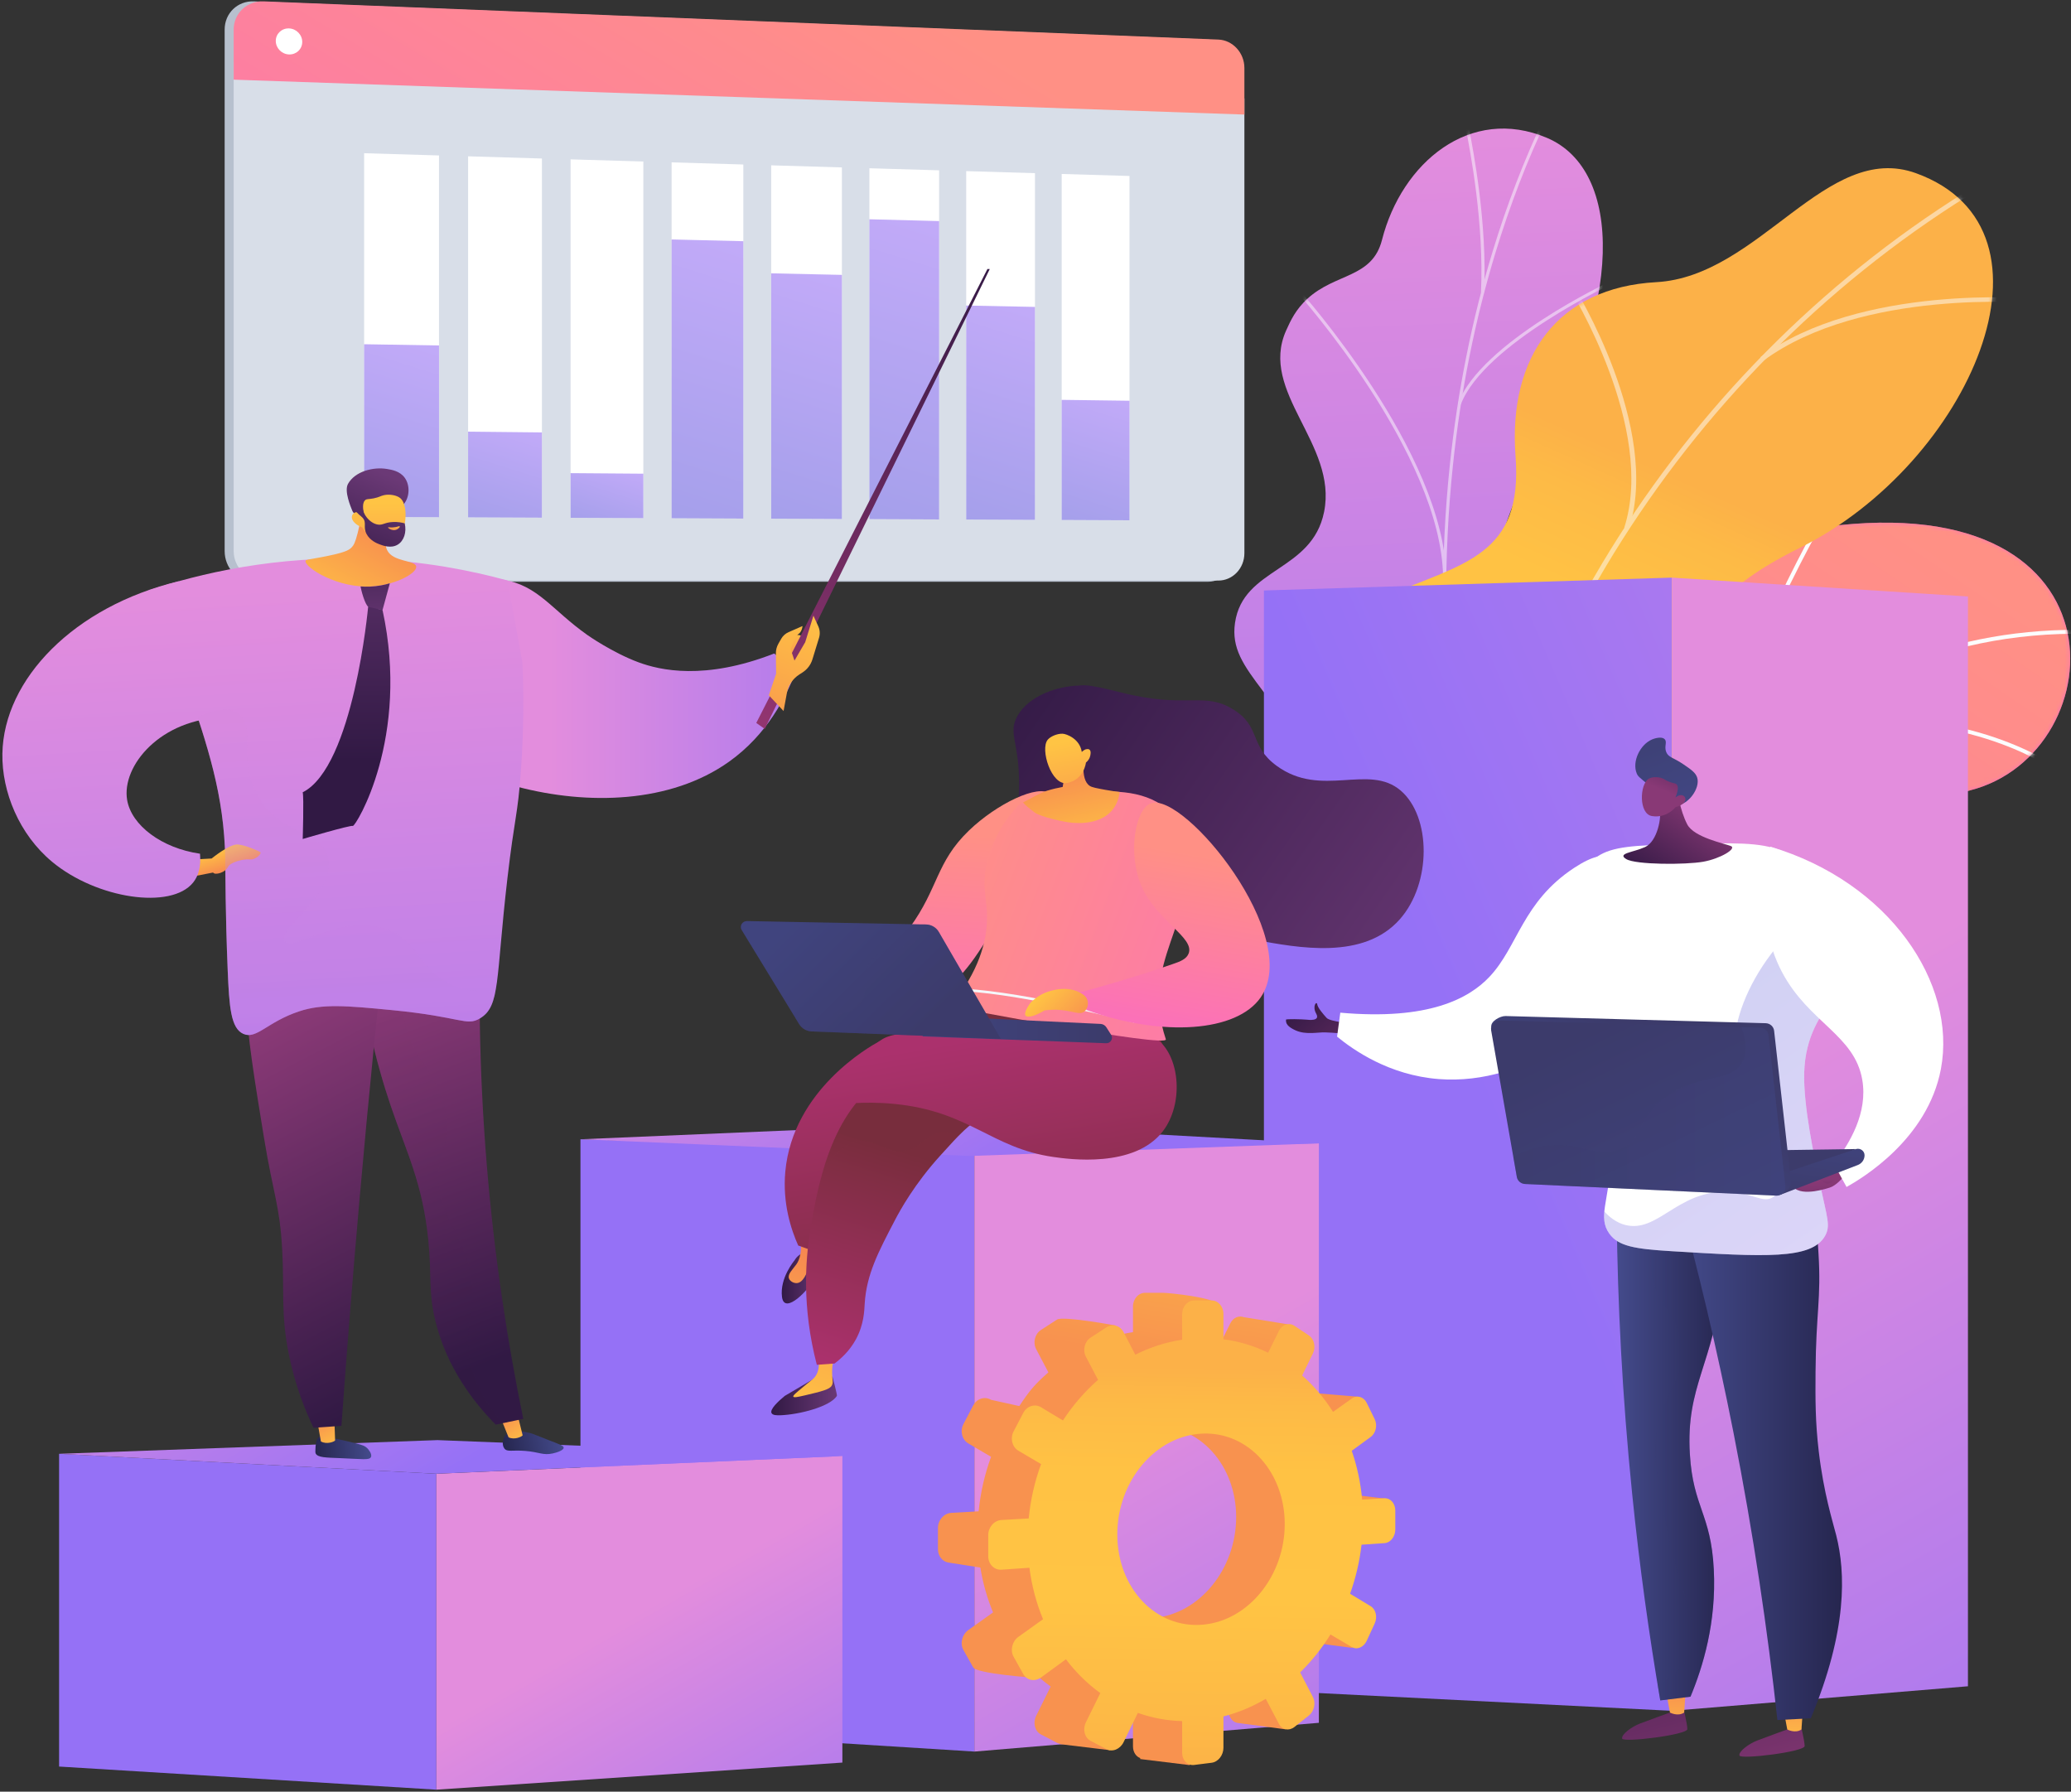 <svg width="489" height="423" viewBox="0 0 489 423" fill="none" xmlns="http://www.w3.org/2000/svg">
<rect x="0" y="0" width="489" height="423" fill="#333333" stroke="none"/>
<path d="M319.136 358.072L362.153 369.596C362.153 369.596 376.283 350.137 369.997 332.048C357.174 295.142 391.047 286.709 404.695 281.097C425.278 272.633 439.65 256.376 416.991 241.551C394.332 226.727 429.946 195.568 465.196 186.595C499.692 177.814 503.672 112.644 427.23 124.93C381.579 132.267 376.176 176.134 368.074 197.65C359.973 219.167 326.021 212.03 329.958 242.022C333.322 267.639 347.221 289.386 328.635 301.399C310.05 313.413 303.64 330.748 319.136 358.072Z" fill="url(#paint0_linear_9_57)"/>
<mask id="mask0_9_57" style="mask-type:luminance" maskUnits="userSpaceOnUse" x="310" y="123" width="179" height="247">
<path d="M319.136 358.072L362.153 369.596C362.153 369.596 376.283 350.137 369.997 332.048C357.174 295.142 391.047 286.709 404.695 281.097C425.278 272.633 439.65 256.376 416.991 241.551C394.332 226.727 429.946 195.568 465.196 186.595C499.692 177.814 503.672 112.644 427.23 124.93C381.579 132.267 376.176 176.134 368.074 197.65C359.973 219.167 326.021 212.03 329.958 242.022C333.322 267.639 347.221 289.386 328.635 301.399C310.05 313.413 303.64 330.748 319.136 358.072Z" fill="white"/>
</mask>
<g mask="url(#mask0_9_57)">
<path d="M319.136 358.072L362.153 369.596C362.153 369.596 376.283 350.137 369.997 332.048C357.174 295.142 391.047 286.709 404.695 281.097C425.278 272.633 437.436 257.83 420.086 241.466C400.455 222.951 429.945 195.568 465.196 186.595C499.692 177.814 503.672 112.644 427.23 124.93C381.579 132.267 376.176 176.134 368.074 197.65C359.973 219.167 326.021 212.03 329.958 242.022C333.322 267.639 347.221 289.386 328.635 301.399C310.05 313.413 303.64 330.748 319.136 358.072Z" fill="url(#paint1_linear_9_57)"/>
</g>
<mask id="mask1_9_57" style="mask-type:luminance" maskUnits="userSpaceOnUse" x="310" y="123" width="179" height="247">
<path d="M319.136 358.072L362.153 369.596C362.153 369.596 376.283 350.137 369.997 332.048C357.174 295.142 391.047 286.709 404.695 281.097C425.278 272.633 439.65 256.376 416.991 241.551C394.332 226.727 429.946 195.568 465.196 186.595C499.692 177.814 503.672 112.644 427.23 124.93C381.579 132.267 376.176 176.134 368.074 197.65C359.973 219.167 326.021 212.03 329.958 242.022C333.322 267.639 347.221 289.386 328.635 301.399C310.05 313.413 303.64 330.748 319.136 358.072Z" fill="white"/>
</mask>
<g mask="url(#mask1_9_57)">
<path d="M336.663 366.973L337.601 367.052C337.651 366.482 342.847 309.487 365.38 254.508C386.139 203.858 426.289 144.604 499.673 149.957L499.743 149.037C467.076 146.654 438.166 156.653 413.817 178.756C394.366 196.413 377.773 221.79 364.5 254.181C341.919 309.287 336.713 366.402 336.663 366.973Z" fill="#FCFDFE"/>
<path d="M404.049 188.423L404.981 188.555C409.445 158.155 432.518 119.455 432.75 119.068L431.939 118.6C431.706 118.989 408.539 157.846 404.049 188.423Z" fill="#FCFDFE"/>
<path d="M420.685 174.132C456.462 163.653 482.526 180.263 482.785 180.432L483.306 179.664C483.044 179.492 456.631 162.641 420.415 173.248L420.685 174.132Z" fill="#FCFDFE"/>
<path d="M352.647 291.238C374.504 251.992 435.607 257.301 436.198 257.401L436.419 256.505C435.849 256.352 373.871 251.201 351.82 290.796L352.647 291.238Z" fill="#FCFDFE"/>
<path d="M357.325 273.38L358.265 273.437C360.062 244.96 335.412 218.43 335.162 218.165L334.47 218.79C334.717 219.053 359.098 245.3 357.325 273.38Z" fill="#FCFDFE"/>
<path d="M338.62 358.101C344.485 342.117 371.884 335.558 372.16 335.493L371.942 334.596C370.795 334.863 343.771 341.333 337.734 357.788L338.62 358.101Z" fill="#FCFDFE"/>
<path d="M339.665 344.588L340.602 344.677C341.939 331.311 326.213 311.809 321.045 305.401C320.314 304.495 319.684 303.713 319.599 303.552L318.756 303.962C318.872 304.191 319.289 304.712 320.306 305.973C325.416 312.309 340.965 331.592 339.665 344.588Z" fill="#FCFDFE"/>
</g>
<path d="M376.496 233.619C385.641 240.144 386.058 250.889 385.116 258.71C384.144 259.186 383.708 259.703 382.84 260.395C374.995 266.636 370.292 267.66 361.569 272.615C359.691 273.681 353.209 275.169 350.521 275.61L345.495 276.354C345.495 276.354 326.482 258.921 335.349 247.287C344.217 235.652 328.301 216.85 321.122 205.871C316.714 199.129 316.901 194.662 315.687 191.93C302.835 163.008 289.891 158.986 291.606 147.065C293.499 133.905 309.816 135.04 312.647 120.83C315.844 104.785 297.185 92.566 303.672 78.044C304.784 75.555 305.996 73.026 308.691 70.543C315.342 64.413 323.999 65.718 326.313 56.646C330.962 38.411 347.143 24.86 365.279 32.555C383.178 40.15 383.672 72.24 361.665 108.853C349.042 136.639 351.475 141.958 359.954 153.676C365.893 161.884 387.542 180.281 379.201 195.831C370.86 211.382 366.041 226.16 376.496 233.619Z" fill="url(#paint2_linear_9_57)"/>
<mask id="mask2_9_57" style="mask-type:luminance" maskUnits="userSpaceOnUse" x="302" y="30" width="84" height="247">
<path d="M383.172 268.607L346.634 276.771C346.634 276.771 326.482 258.921 335.349 247.287C344.217 235.652 328.301 216.85 321.122 205.871C301.644 176.082 340.537 160.86 318.923 120.612C313.174 109.907 298.232 91.41 303.672 78.044C309.87 62.818 323.338 68.313 326.313 56.646C330.963 38.411 347.143 24.86 365.279 32.555C383.179 40.15 383.672 72.24 361.665 108.853C349.043 136.64 351.475 141.958 359.954 153.676C365.893 161.884 387.542 180.281 379.201 195.832C370.859 211.382 366.041 226.16 376.496 233.619C392.404 244.97 383.172 268.607 383.172 268.607Z" fill="white"/>
</mask>
<g mask="url(#mask2_9_57)">
<g opacity="0.5">
<path d="M366.452 270.668L365.752 270.913C364.338 267.139 362.964 263.315 361.667 259.547C352.066 231.648 345.687 203.825 342.706 176.851C340.181 153.995 340.055 131.428 342.332 109.775C344.163 92.363 347.55 75.445 352.401 59.491C355.811 48.276 359.903 37.65 364.564 27.907C365.376 26.21 366.308 24.511 367.209 22.868C368.41 20.68 369.652 18.417 370.619 16.138L371.306 16.361C370.326 18.672 369.076 20.95 367.867 23.154C366.97 24.788 366.043 26.478 365.239 28.159C360.592 37.87 356.512 48.465 353.112 59.648C348.273 75.562 344.894 92.44 343.067 109.813C340.795 131.42 340.921 153.943 343.441 176.755C346.417 203.683 352.786 231.461 362.372 259.317C363.667 263.08 365.04 266.899 366.452 270.668Z" fill="#FCFDFE"/>
<path d="M341.479 136.212L340.74 136.249C340.35 107.146 306.582 69.34 306.241 68.961L306.818 68.515C307.161 68.896 341.086 106.876 341.479 136.212Z" fill="#FCFDFE"/>
<path d="M350.346 217.239L349.613 217.354C346.827 197.701 374.585 168.084 374.866 167.787L375.415 168.22C375.137 168.515 347.603 197.893 350.346 217.239Z" fill="#FCFDFE"/>
<path d="M352.983 228.224L352.278 228.456C348.003 216.219 334.958 201.906 315.544 188.154C314.568 187.462 314.568 187.462 314.524 187.342L315.225 187.102L314.874 187.222L315.155 186.993C315.214 187.046 315.583 187.307 316.01 187.61C335.534 201.441 348.665 215.864 352.983 228.224Z" fill="#FCFDFE"/>
<path d="M363.979 263.743L363.241 263.783C362.986 249.469 380.765 235.183 380.944 235.041L381.414 235.547C381.237 235.687 363.73 249.757 363.979 263.743Z" fill="#FCFDFE"/>
<path d="M365.472 271.2C357.617 262.477 346.684 255.647 332.047 250.32L332.344 249.687C347.093 255.055 358.118 261.946 366.049 270.755L365.472 271.2Z" fill="#FCFDFE"/>
<path d="M350.421 69.081L349.683 69.079C350.449 52.85 347.164 35.793 346.084 30.188C345.823 28.831 345.733 28.354 345.733 28.181L346.472 28.154C346.474 28.286 346.623 29.061 346.812 30.043C347.895 35.666 351.191 52.777 350.421 69.081Z" fill="#FCFDFE"/>
<path d="M344.932 95.463L344.236 95.262C349.795 80.724 379.766 66.627 381.039 66.034L381.351 66.638C381.042 66.781 350.388 81.197 344.932 95.463Z" fill="#FCFDFE"/>
</g>
</g>
<path d="M363.751 289.06C361.46 289.042 362.742 277.313 354.409 263.456C352.328 259.994 342.31 240.34 325.514 241.698C322.253 241.962 318.993 242.225 315.732 242.489C312.075 235.664 309.919 228.568 319.44 224.687C334.226 218.66 331.218 193.631 325.811 185.279C319.119 174.941 304.072 150.575 326.772 140.926C345.669 132.892 359.639 131.28 357.847 107.69C356.055 84.101 367.906 67.882 391.069 66.617C415.446 65.286 431.245 33.226 452.4 40.89C489.262 54.244 464.978 109.497 425.026 129.312C385.074 149.128 411.045 160.331 414.771 179.374C415.015 181.161 415.252 183.95 414.895 187.294C412.693 207.88 391.756 213.811 378.465 232C360.339 256.805 367.612 289.092 363.751 289.06Z" fill="url(#paint3_linear_9_57)"/>
<mask id="mask3_9_57" style="mask-type:luminance" maskUnits="userSpaceOnUse" x="313" y="39" width="158" height="209">
<path d="M371.021 242.191L318.287 247.905C314.341 241.334 308.805 229.022 319.44 224.687C334.226 218.66 331.218 193.631 325.811 185.279C319.119 174.942 304.072 150.576 326.772 140.926C345.669 132.892 359.639 131.28 357.847 107.691C356.055 84.101 367.906 67.883 391.07 66.618C415.446 65.286 431.245 33.226 452.401 40.89C489.262 54.244 464.978 109.496 425.026 129.312C385.074 149.128 411.045 160.331 414.771 179.374C419.858 205.372 380.837 204.207 372.121 215.661C365.289 224.639 368.264 235.594 371.021 242.191Z" fill="white"/>
</mask>
<g mask="url(#mask3_9_57)">
<g opacity="0.5">
<path d="M345.219 237.21L344.072 237.127C350.606 159.569 397.808 85.323 467.258 43.364L467.887 44.255C398.73 86.037 351.726 159.973 345.219 237.21Z" fill="#FCFDFE"/>
<path d="M352.698 195.207L351.556 195.335C347.565 164.986 316.362 144.489 316.047 144.286L316.707 143.413C317.026 143.619 348.645 164.379 352.698 195.207Z" fill="#FCFDFE"/>
<path d="M346.842 222.973L345.771 222.584C358.007 193.728 417.951 183.097 418.555 182.993L418.765 184.039C418.168 184.142 358.845 194.665 346.842 222.973Z" fill="#FCFDFE"/>
<path d="M384.617 124.903L383.513 124.601C391.072 101.027 370.738 68.347 370.532 68.02L371.526 67.484C371.735 67.815 392.315 100.894 384.617 124.903Z" fill="#FCFDFE"/>
<path d="M416.362 85.166L415.645 84.334C439.35 66.889 480.089 70.471 480.498 70.51L480.383 71.569C479.979 71.53 439.697 67.993 416.362 85.166Z" fill="#FCFDFE"/>
</g>
</g>
<path d="M394.765 403.913L298.434 399.076V139.411L394.765 136.372V403.913Z" fill="url(#paint4_linear_9_57)"/>
<path d="M464.667 398.122L394.765 403.913V136.372L464.667 140.826V398.122Z" fill="url(#paint5_linear_9_57)"/>
<path d="M230.06 413.535L137.057 407.716V268.975L230.06 271.597V413.535Z" fill="url(#paint6_linear_9_57)"/>
<path d="M311.41 406.747L230.06 413.535V271.597L311.41 269.933V406.747Z" fill="url(#paint7_linear_9_57)"/>
<path d="M137.057 268.975L225.513 265.218L311.41 269.933L229.091 272.92L137.057 268.975Z" fill="url(#paint8_linear_9_57)"/>
<path d="M103.038 422.534L13.95 417.076V343.238L103.038 347.946V422.534Z" fill="url(#paint9_linear_9_57)"/>
<path d="M198.899 416.137L103.038 422.534V347.946L198.899 343.76V416.137Z" fill="url(#paint10_linear_9_57)"/>
<path d="M13.95 343.238L103.309 340.003L198.899 343.76L103.038 347.946L13.95 343.238Z" fill="url(#paint11_linear_9_57)"/>
<path d="M240.698 199.715C238.533 198.339 240.506 194.337 240.623 185.739C240.766 175.203 237.911 173.24 240.204 169.106C243.008 164.052 250.066 161.96 254.742 161.862C255.773 161.84 256.014 161.288 264.655 163.481C280.222 167.433 284.119 163.197 291.09 167.428C297.825 171.517 294.876 175.994 301.416 180.788C312.017 188.56 323.165 180.158 330.742 186.659C337.909 192.807 338.074 208.473 330.536 217.022C321.99 226.714 306.581 223.802 296.253 221.881C294.08 221.476 283.104 219.217 271.677 210.95C265.355 206.376 261.014 201.492 258.253 197.893C257.604 197.178 256.593 196.312 255.258 196.173C253.655 196.005 252.368 196.966 251.747 197.387C248.489 199.599 242.825 201.067 240.698 199.715Z" fill="url(#paint12_linear_9_57)"/>
<path d="M248.039 187.468C245.255 184.982 235.32 189.773 228.735 196.133C221 203.604 221.595 209.661 214.845 218.943C211.489 223.557 205.735 229.769 195.541 235.21C196.263 236.978 196.984 238.747 197.706 240.515C202.635 240.806 212.311 240.635 221.339 234.857C227.61 230.843 230.837 225.525 237.034 215.052C243.254 204.542 251.519 190.576 248.039 187.468Z" fill="url(#paint13_linear_9_57)"/>
<path d="M185.291 329.569L193.046 325.001H196.546C196.546 325.001 197.739 329.351 197.603 329.569C196.044 332.073 188.783 333.979 184.252 334.137C183.5 334.163 182.45 334.166 182.179 333.632C181.72 332.727 183.772 330.829 185.291 329.569Z" fill="url(#paint14_linear_9_57)"/>
<path d="M193.184 320.017C193.682 322.845 193.051 324.319 192.372 325.145C191.893 325.726 191.468 325.891 188.629 328.297C187.69 329.093 187.212 329.519 187.32 329.742C187.445 329.997 188.273 329.859 190.063 329.437C193.962 328.518 195.922 328.04 196.4 327.12C196.834 326.287 196.451 325.911 196.476 323.642C196.492 322.148 196.802 320.945 197.046 320.193C195.759 320.134 194.471 320.076 193.184 320.017Z" fill="url(#paint15_linear_9_57)"/>
<path d="M187.577 297.607C187.577 297.607 184.073 301.705 184.643 306.197C185.214 310.689 191.35 304.122 192.205 301.902C193.061 299.682 194.061 296.52 194.061 296.52C194.061 296.52 189.757 293.896 187.577 297.607Z" fill="url(#paint16_linear_9_57)"/>
<path d="M188.914 291.194C188.914 291.194 189.864 295.969 188.051 298.488C187.148 299.743 185.93 300.808 186.288 301.829C186.528 302.514 187.44 303.006 188.212 302.928C189.69 302.779 190.509 300.559 191.087 298.992C191.941 296.678 192.417 291.727 192.417 291.727L188.914 291.194Z" fill="url(#paint17_linear_9_57)"/>
<path d="M191.706 295.219C190.629 294.835 189.551 294.45 188.474 294.065C186.793 290.301 184.741 284.12 185.426 276.606C187.189 257.284 205.421 247.045 207.447 245.95C212.414 248.393 217.446 251.839 217.628 256.184C217.857 261.638 210.277 264.52 203.151 272.496C198.874 277.282 194.303 284.415 191.706 295.219Z" fill="url(#paint18_linear_9_57)"/>
<path d="M192.868 322.227C189.307 308.595 190.217 297.47 191.244 291.062C192.797 281.376 195.954 261.673 209.375 254.327C212.305 252.722 216.495 251.286 221.601 246.825C225.865 243.101 228.576 239.183 230.211 236.423C248.16 231.263 264.715 233.354 272.02 242.789C272.864 243.879 274.977 246.244 275.386 249.731C276.308 257.598 268.422 267.07 259.572 269.048C248.325 271.561 241.8 260.242 231.835 264.008C229.048 265.061 226.685 267.672 221.958 272.893C215.945 279.535 212.566 285.664 211.287 288.117C207.479 295.42 204.592 300.811 204.17 307.797C204.072 309.425 204.014 312.713 202.069 316.259C200.576 318.982 198.552 320.797 197.046 321.919C195.653 322.021 194.261 322.124 192.868 322.227Z" fill="url(#paint19_linear_9_57)"/>
<path opacity="0.3" d="M275.386 249.731C274.977 246.244 272.864 243.879 272.019 242.789C264.714 233.354 248.159 231.263 230.211 236.423C228.576 239.183 225.865 243.101 221.601 246.825C216.495 251.286 212.305 252.722 209.375 254.327C201.18 258.813 196.815 267.905 194.302 276.512C198.031 270.846 201.222 269.339 203.692 269.312C207.227 269.274 208.807 272.237 213.028 271.832C217.539 271.4 218.571 267.743 222.228 267.323C223.323 267.198 224.67 267.363 226.288 268.207C228.446 265.991 230.056 264.68 231.835 264.008C241.799 260.242 248.324 271.561 259.572 269.047C268.421 267.07 276.308 257.598 275.386 249.731Z" fill="url(#paint20_linear_9_57)"/>
<path d="M202.167 260.424C204.199 260.318 207.327 260.257 211.101 260.623C229.009 262.357 233.946 271.04 248.748 273.159C252.249 273.66 267.838 275.892 274.59 267.058C279.438 260.716 278.704 249.789 273.402 245.491C271.158 243.672 268.937 243.723 254.566 243.85C249.154 243.898 243.741 243.915 238.329 243.983C215.42 244.269 211.039 242.714 206.871 246.428C204.926 248.16 202.083 251.882 202.167 260.424Z" fill="url(#paint21_linear_9_57)"/>
<path d="M250.531 188.379C250.531 188.379 277.264 180.738 280.037 199.92C282.695 218.306 269.078 226.743 275.274 245.366C275.992 247.525 224.385 237.637 224.385 237.637C231.274 229.213 232.875 222.264 233.04 217.432C233.22 212.135 231.662 209.727 233.04 203.465C233.04 203.465 234.577 196.477 240.121 190.477C240.917 189.616 241.866 188.719 250.531 188.379Z" fill="url(#paint22_linear_9_57)"/>
<path d="M267.702 241.435C267.676 241.435 267.649 241.432 267.623 241.425C267.372 241.359 242.404 234.847 227.658 234.037C227.489 234.027 227.359 233.885 227.369 233.719C227.379 233.554 227.502 233.428 227.693 233.435C242.502 234.249 267.531 240.777 267.781 240.843C267.945 240.886 268.043 241.051 267.999 241.212C267.962 241.346 267.838 241.435 267.702 241.435Z" fill="#F4F7FA"/>
<path d="M256.337 176.883C256.092 178.004 254.845 184.022 257.357 185.57C257.902 185.906 258.948 186.098 261.04 186.483C262.411 186.734 263.56 186.889 264.371 186.984C264.254 187.993 263.907 189.635 262.719 191.129C259.388 195.317 252.71 194.233 251.758 194.063C248.399 193.464 245.093 192.447 244.295 191.825C243.08 190.878 242.124 190.168 241.559 189.446C242.859 188.831 245.483 187.207 247.244 186.676C248.56 186.279 249.796 185.995 250.92 185.792C251.104 184.63 251.289 183.467 251.474 182.305C253.095 180.498 254.716 178.69 256.337 176.883Z" fill="url(#paint23_linear_9_57)"/>
<path d="M256.41 180.037C256.41 180.037 255.988 184.144 251.914 184.868C248.267 185.516 245.522 176.877 247.388 174.643C248.011 173.898 249.548 173.188 250.88 173.226C251.818 173.252 254.983 174.434 255.425 177.539C256.055 176.888 256.841 176.7 257.228 176.973C257.719 177.319 257.456 178.324 257.396 178.552C257.19 179.341 256.664 179.83 256.41 180.037Z" fill="url(#paint24_linear_9_57)"/>
<path d="M218.937 239.791L259.852 241.742C260.416 241.769 260.929 242.065 261.227 242.534L262.359 244.315C262.923 245.202 262.246 246.345 261.181 246.305L217.841 244.687L218.937 239.791Z" fill="url(#paint25_linear_9_57)"/>
<path d="M176.381 217.458L218.651 218.261C219.902 218.285 221.047 218.953 221.665 220.019L236.303 245.261L191.66 243.518C190.435 243.47 189.317 242.819 188.687 241.788L175.125 219.581C174.548 218.636 175.257 217.437 176.381 217.458Z" fill="url(#paint26_linear_9_57)"/>
<path opacity="0.3" d="M221.666 220.019C221.048 218.953 219.902 218.285 218.652 218.261L217.725 218.243C217.587 219.581 217.168 220.804 216.333 221.792C213.727 224.876 209.397 222.974 206.169 226.237C202.623 229.822 205.899 234.089 202.729 237.426C199.392 240.938 193.997 238.078 187.794 240.326L188.687 241.788C189.317 242.819 190.435 243.47 191.661 243.518L236.303 245.261L221.666 220.019Z" fill="url(#paint27_linear_9_57)"/>
<path d="M256.518 238.451C255.986 237.072 255.453 235.694 254.921 234.315C260.806 232.733 268.947 230.397 277.296 227.472C278.604 227.014 280.157 226.447 280.666 225.098C282.094 221.315 273.017 217.394 269.489 209.134C266.226 201.493 268.022 190.891 271.809 189.638C279.69 187.032 307.636 221.128 297.655 235.501C292.013 243.626 274.618 244.919 256.518 238.451Z" fill="url(#paint28_linear_9_57)"/>
<path d="M254.921 234.315C251.226 232.391 246.802 234.364 246.517 234.496C245.706 234.871 244.524 235.54 243.33 236.736C243.195 236.916 241.592 239.093 242.176 239.791C242.644 240.35 244.457 239.886 246.635 238.558C247.548 238.433 248.908 238.318 250.536 238.465C253.527 238.735 254.897 239.661 255.983 238.862C256.778 238.277 257.049 237.039 256.763 236.119C256.455 235.131 255.546 234.641 254.921 234.315Z" fill="url(#paint29_linear_9_57)"/>
<path d="M285.288 9.342L59.976 0.321C56.078 0.165 53.044 3.145 53.044 6.977V14.693V18.806V130.129C53.044 133.962 55.961 137.344 59.86 137.344H285.305C288.698 137.344 291.41 134.178 291.41 130.613V27.047V23.221V16.043C291.41 12.478 288.681 9.478 285.288 9.342Z" fill="#B7C0CE"/>
<path d="M55.174 14.693V130.129C55.174 133.962 58.341 137.068 62.239 137.068H287.684C291.078 137.068 293.823 134.178 293.823 130.613V23.221L55.174 14.693Z" fill="#D8DEE8"/>
<path d="M287.684 9.342L62.239 0.321C58.341 0.165 55.174 3.145 55.174 6.977V18.806L293.823 27.047V16.043C293.823 12.478 291.077 9.478 287.684 9.342Z" fill="url(#paint30_linear_9_57)"/>
<path d="M71.364 9.898C71.364 11.593 69.968 12.917 68.244 12.854C66.518 12.791 65.117 11.364 65.117 9.664C65.117 7.966 66.518 6.642 68.244 6.708C69.968 6.774 71.364 8.202 71.364 9.898Z" fill="white"/>
<path d="M103.659 122.115L85.977 122.036V36.175L103.659 36.701V122.115Z" fill="white"/>
<path opacity="0.65" d="M103.659 122.115L85.977 122.036V81.272L103.659 81.562V122.115Z" fill="url(#paint31_linear_9_57)"/>
<path d="M127.955 122.222L110.527 122.145V36.906L127.955 37.423V122.222Z" fill="white"/>
<path opacity="0.65" d="M127.955 122.222L110.527 122.145V101.91L127.955 102.092V122.222Z" fill="url(#paint32_linear_9_57)"/>
<path d="M151.904 122.328L134.725 122.252V37.625L151.904 38.136V122.328Z" fill="white"/>
<path opacity="0.65" d="M151.904 122.328L134.725 122.252V111.705L151.904 111.835V122.328Z" fill="url(#paint33_linear_9_57)"/>
<path d="M175.513 122.433L158.578 122.358V38.334L175.513 38.837V122.433Z" fill="white"/>
<path opacity="0.65" d="M175.513 122.433L158.578 122.358V56.535L175.513 56.946V122.433Z" fill="url(#paint34_linear_9_57)"/>
<path d="M198.79 122.536L182.093 122.462V39.033L198.79 39.529V122.536Z" fill="white"/>
<path opacity="0.65" d="M198.79 122.536L182.093 122.462V64.532L198.79 64.899V122.536Z" fill="url(#paint35_linear_9_57)"/>
<path d="M221.741 122.638L205.278 122.565V39.722L221.741 40.212V122.638Z" fill="white"/>
<path opacity="0.65" d="M221.741 122.638L205.278 122.565V51.768L221.741 52.197V122.638Z" fill="url(#paint36_linear_9_57)"/>
<path d="M244.373 122.738L228.138 122.666V40.402L244.373 40.885V122.738Z" fill="white"/>
<path opacity="0.65" d="M244.373 122.738L228.138 122.666V72.136L244.373 72.46V122.738Z" fill="url(#paint37_linear_9_57)"/>
<path d="M266.693 122.837L250.682 122.766V41.072L266.693 41.548V122.837Z" fill="white"/>
<path opacity="0.65" d="M266.693 122.837L250.682 122.766V94.403L266.693 94.615V122.837Z" fill="url(#paint38_linear_9_57)"/>
<path d="M183.173 157.61L185.478 154.461C185.478 154.461 185.035 152.809 185.785 151.598C186.534 150.387 186.534 150.387 186.534 150.387C186.534 150.387 187.511 149.489 189.381 150.118C189.804 150.26 190.27 150.213 190.637 149.965C191.741 149.217 192.036 151.276 192.036 151.276C192.036 151.276 192.835 152.192 192.118 152.988C192.118 152.988 192.025 154.16 191.133 154.762C190.242 155.364 187.852 156.354 187.852 156.354L185.276 159.391L183.173 157.61Z" fill="url(#paint39_linear_9_57)"/>
<path d="M182.808 154.288C166.328 160.721 155.755 158.204 150.826 156.39C144.636 154.112 138.703 149.932 138.703 149.932C130.324 144.029 127.044 138.156 118.784 136.883C118.16 136.787 116.317 136.534 114.292 136.709C102.379 137.743 89.116 153.195 90.822 163.473C93.779 181.291 144.387 199.641 172.178 179.807C181.125 173.422 185.604 164.58 187.889 158.575C186.196 157.146 184.502 155.717 182.808 154.288Z" fill="url(#paint40_linear_9_57)"/>
<path d="M75.223 339.357C74.545 339.968 74.503 341.395 74.475 342.328C74.462 342.745 74.456 342.953 74.512 343.097C74.923 344.144 77.043 344.13 80.376 344.264C85.645 344.475 87.228 344.786 87.59 343.998C87.93 343.259 86.927 342.143 86.815 342.02C86.209 341.359 85.503 341.148 84.141 340.797C81.621 340.147 79.925 339.811 79.412 339.709C76.205 339.072 75.669 338.956 75.223 339.357Z" fill="url(#paint41_linear_9_57)"/>
<path d="M78.918 334.208L79.124 340.085C78.96 340.36 77.139 341.115 75.77 340.314L74.737 334.493L78.918 334.208Z" fill="url(#paint42_linear_9_57)"/>
<path d="M119.6 338.544C118.694 339.425 118.407 341.12 119.105 341.999C119.791 342.863 120.924 342.301 124.037 342.555C127.371 342.828 128.201 343.647 130.504 343.152C131.434 342.952 133.087 342.434 133.091 341.79C133.094 341.338 132.282 341.062 129.578 340.013C125.739 338.525 125.76 338.456 124.938 338.278C122.871 337.831 120.796 337.381 119.6 338.544Z" fill="url(#paint43_linear_9_57)"/>
<path d="M122.031 333.317L123.408 338.867C123.266 339.153 121.51 340.041 120.082 339.345L117.883 333.914L122.031 333.317Z" fill="url(#paint44_linear_9_57)"/>
<path d="M113.664 212.923C112.904 231.29 113.057 251.995 114.902 274.577C116.725 296.896 119.881 317.142 123.554 334.991C121.386 335.443 119.219 335.895 117.051 336.347C111.898 331.107 105.483 322.948 102.783 311.752C101.108 304.802 101.982 301.322 101.141 292.838C99.802 279.331 95.994 272.091 92.251 261.059C88.888 251.145 85.064 236.654 83.635 217.477C93.645 215.959 103.654 214.441 113.664 212.923Z" fill="url(#paint45_linear_9_57)"/>
<path opacity="0.3" d="M110.67 298.762C108.283 289.496 103.684 287.045 103.52 278.299C103.404 272.112 105.673 271.606 105.522 265.685C105.294 256.703 99.925 251.993 97.228 246.343C94.38 240.376 93.289 230.791 100.965 214.849C95.189 215.725 89.412 216.601 83.635 217.477C85.064 236.654 88.889 251.145 92.252 261.059C95.994 272.091 99.802 279.33 101.141 292.838C101.982 301.322 101.108 304.802 102.784 311.751C105.484 322.948 111.899 331.107 117.051 336.347C117.602 336.232 118.154 336.117 118.705 336.002C113.135 329.486 111.17 323.666 110.67 318.944C109.857 311.262 113.077 308.105 110.67 298.762Z" fill="url(#paint46_linear_9_57)"/>
<path d="M91.996 211.775C89.416 235.05 87.044 258.773 84.911 282.93C83.309 301.058 81.883 318.963 80.621 336.641C78.424 336.791 76.226 336.941 74.028 337.091C72.128 333.131 69.647 327.099 68.139 319.455C66.307 310.171 67.143 304.758 66.638 295.209C66.071 284.499 64.531 282.092 62.312 268.503C57.807 240.924 55.554 227.134 62.699 219.004C65.018 216.364 72.194 209.814 91.996 211.775Z" fill="url(#paint47_linear_9_57)"/>
<path d="M35.084 139.396C46.955 135.451 65.067 131.08 87.219 131.975C100.051 132.493 111.084 134.651 119.825 137.051C121.007 143.53 122.189 150.009 123.371 156.488C123.642 162.984 123.73 171.784 122.985 182.181C122.241 192.578 121.512 192.735 119.806 207.41C117.025 231.338 118.188 237.589 113.282 240.463C110.091 242.333 108.937 240.076 92.653 238.494C81.734 237.433 76.161 236.941 70.632 238.775C63.102 241.272 60.582 245.465 57.476 244.101C54.497 242.792 54.118 237.751 53.758 228.963C53.203 215.407 53.237 206.192 53.186 202.894C52.951 187.761 49.042 176.206 44.035 161.408C40.903 152.152 37.604 144.661 35.084 139.396Z" fill="url(#paint48_linear_9_57)"/>
<path d="M85.752 116.983C85.577 120.788 84.98 123.781 84.458 125.825C83.86 128.167 83.489 128.761 83.03 129.235C82.34 129.947 81.322 130.522 75.688 131.583C72.622 132.16 72.234 132.119 72.151 132.41C71.747 133.829 79.731 139.154 88.319 138.42C93.575 137.972 98.481 135.303 98.273 133.756C98.064 132.199 92.808 132.753 91.406 129.883C90.432 127.886 91.793 125.195 93.349 122.989C92.101 120.37 87 119.602 85.752 116.983Z" fill="url(#paint49_linear_9_57)"/>
<path d="M95.352 118.993C96.671 117.455 96.899 114.66 95.577 112.817C94.439 111.231 92.53 110.913 91.387 110.723C88.075 110.171 83.795 111.315 82.169 114.244C81.205 115.981 82.878 119.781 83.135 120.462C83.427 121.232 84.016 121.522 84.542 122.12C85.272 122.949 86.413 124.267 88.274 126.469C88.461 125.858 88.736 125.104 89.152 124.292C89.312 123.98 89.953 122.761 90.876 121.77C92.727 119.785 94.103 120.451 95.352 118.993Z" fill="url(#paint50_linear_9_57)"/>
<path d="M85.553 124.557C85.553 124.557 87.552 128.195 91.93 128.145C95.849 128.1 96.889 119.545 94.493 117.593C93.694 116.942 92.041 116.602 90.665 116.904C89.853 117.082 89.564 117.393 88.231 117.659C87.001 117.904 86.666 117.754 86.283 118.037C85.805 118.391 85.418 119.299 86.047 121.849C85.342 121.071 84.463 120.74 83.813 121C83.709 121.042 83.431 121.206 83.266 121.469C82.666 122.421 83.512 123.722 85.553 124.557Z" fill="url(#paint51_linear_9_57)"/>
<path d="M86.134 117.514C86.315 117.662 85.702 118.32 85.606 119.293C85.419 121.181 87.249 123.555 89.233 123.852C90.405 124.027 90.767 123.348 92.726 123.248C93.939 123.186 94.935 123.389 95.56 123.558C96.059 125.665 95.37 127.704 93.902 128.59C92.322 129.544 90.41 128.815 89.611 128.51C89.076 128.306 87.362 127.657 86.535 126.041C85.675 124.357 86.66 123.421 85.631 122.259C85.112 121.673 84.403 121.393 83.759 120.277C83.584 119.974 83.47 119.708 83.402 119.53C84.467 118.536 85.872 117.3 86.134 117.514Z" fill="url(#paint52_linear_9_57)"/>
<path d="M94.1 124.253C94.1 124.253 93.233 124.641 91.78 124.484C91.709 124.476 91.63 124.492 91.619 124.528C91.578 124.662 92.48 125.318 93.354 125.126C93.975 124.989 94.482 124.447 94.408 124.298C94.376 124.235 94.237 124.236 94.1 124.253Z" fill="url(#paint53_linear_9_57)"/>
<path d="M46.036 202.906L49.966 202.691C49.966 202.691 54.271 199.16 56.231 199.38C58.191 199.601 61.122 200.933 61.48 201.213C61.837 201.493 60.407 203.059 58.977 202.906C57.547 202.754 54.356 203.51 53.786 204.745C53.215 205.98 50.739 206.725 50.318 206.001L45.035 207.029L46.036 202.906Z" fill="url(#paint54_linear_9_57)"/>
<path d="M47.225 201.559C47.5 204.719 46.798 206.865 45.626 208.336C40.432 214.86 22.781 212.192 12.29 203.455C4.524 196.987 0.412 186.945 0.564 177.946C0.861 160.388 17.462 143.183 42.157 137.239C45.813 147.949 49.468 158.66 53.124 169.371C37.899 169.598 28.649 180.848 30.021 188.879C31.043 194.861 38.161 200.243 47.225 201.559Z" fill="url(#paint55_linear_9_57)"/>
<path opacity="0.3" d="M106.952 232.608C98.943 229.258 98.989 222.326 91.508 219.433C80.834 215.305 69.041 224.895 67.199 222.236C65.283 219.469 79.368 210.983 77.495 202.614C76.006 195.963 66.174 197.142 60.908 188.038C55.912 179.401 60.755 171.417 56.332 168.416C54.745 167.339 51.947 166.914 46.642 169.203C50.341 180.528 52.994 190.515 53.186 202.894C53.237 206.192 53.203 215.407 53.758 228.963C54.118 237.751 54.497 242.792 57.476 244.101C60.582 245.465 63.102 241.272 70.631 238.775C76.161 236.941 81.733 237.434 92.652 238.494C108.936 240.076 110.09 242.333 113.281 240.463C115.36 239.246 116.348 237.415 117.009 233.899C113.744 234.244 110.282 234 106.952 232.608Z" fill="url(#paint56_linear_9_57)"/>
<path d="M85.127 138.455C85.127 138.455 86.113 143.613 87.654 143.714C89.194 143.815 90.324 144.016 90.324 144.016L92.048 137.708C91.429 137.895 90.749 138.065 90.012 138.2C88.144 138.543 86.475 138.557 85.127 138.455Z" fill="url(#paint57_linear_9_57)"/>
<path d="M86.922 143.284C86.922 143.284 83.493 181.017 71.475 187.058C71.783 188.266 71.475 198.083 71.475 198.083C71.475 198.083 82.678 194.777 83.317 194.995C83.955 195.214 96.885 174.207 90.324 144.016L86.922 143.284Z" fill="url(#paint58_linear_9_57)"/>
<path d="M178.572 170.685L233.151 63.507L233.699 63.524L180.57 172.091L178.572 170.685Z" fill="url(#paint59_linear_9_57)"/>
<path d="M181.528 164.157L183.255 159.061L183.193 154.305C183.182 153.484 183.393 152.674 183.803 151.957L184.477 150.781C184.864 150.107 185.462 149.572 186.182 149.256L189.493 147.804C189.493 147.804 189.399 149.115 188.533 149.689C187.668 150.263 186.696 153.297 186.696 153.297L187.592 155.962L190.121 151.627L192.066 145.361L193.209 147.865C193.6 148.721 193.663 149.687 193.388 150.585L191.821 155.694C191.435 156.955 190.606 158.042 189.483 158.764L188.74 159.242C187.193 160.236 186.132 161.808 185.802 163.591L185.013 167.867L181.528 164.157Z" fill="url(#paint60_linear_9_57)"/>
<path d="M311.343 385.828L313.235 381.744C313.944 380.213 313.523 378.375 312.293 377.634L307.395 374.685C308.722 371 309.65 367.104 310.118 363.073L315.586 362.698C316.995 362.601 318.133 361.157 318.133 359.472V354.992C318.133 353.308 316.995 352.006 315.586 352.085L310.262 352.383C309.895 348.32 309.049 344.446 307.791 340.832L312.293 337.559C312.437 337.454 312.568 337.333 312.689 337.203L313.266 338.671L320.66 329.759L311.006 328.951C310.583 328.414 310.013 328.091 309.41 328.02C308.872 327.958 308.308 328.095 307.802 328.456L303.355 331.623C301.285 328.367 298.814 325.464 296.015 323.002L296.35 322.316L303.147 323.677L304.01 312.648L293.688 310.979C292.501 310.53 291.159 311.098 290.506 312.418L287.94 317.604C284.644 315.998 287.376 314.306 283.629 313.817L287.548 308.16C287.548 306.398 276.069 305.223 274.518 305.223H270.367C268.796 305.223 267.518 306.672 267.518 308.458V314.515C263.641 315.096 259.903 316.306 256.389 318.057L263.478 312.951C263.478 312.951 250.991 310.632 249.57 311.552L245.77 314.013C244.332 314.944 243.839 316.981 244.67 318.557L247.545 324.009C244.399 326.755 243.06 328.34 240.679 331.965L234.002 330.488C232.527 329.6 230.634 330.202 229.777 331.839L227.489 336.206C226.626 337.854 227.139 339.905 228.631 340.782L234.014 343.945C232.522 348.009 231.514 352.333 231.075 356.822L224.616 357.184C222.878 357.281 221.464 358.884 221.464 360.764V365.764C221.464 367.468 222.628 368.796 224.141 368.941L224.14 368.943L231.48 370.094C232.087 373.834 233.106 377.383 234.482 380.684L228.631 384.852C227.138 385.915 226.626 388.03 227.489 389.57L229.777 393.652C230.634 395.182 244.237 396.112 244.237 396.112L239.918 390.174C242.281 393.285 245.03 395.981 248.08 398.182L244.67 405.075C243.839 406.755 244.332 408.73 245.77 409.482L249.57 411.469C249.81 411.594 250.061 411.673 250.317 411.716L250.302 411.786L262.157 413.218L263.317 404.448C264.696 404.655 266.098 404.782 267.518 404.82V412.323C267.518 413.656 268.231 414.712 269.245 415.081L269.193 415.3L280.939 416.737L281.174 402.512C283.324 401.712 285.396 400.719 287.374 399.555L290.506 405.494C290.895 406.232 291.528 406.669 292.228 406.779L292.228 406.781L303.579 408.287L299.691 397.8L298.122 398.272L295.535 393.3C298.255 390.653 300.676 387.63 302.736 384.322L307.801 387.298C309.045 388.029 310.63 387.369 311.343 385.828ZM272.448 381.986C261.335 382.956 252.117 373.398 252.117 360.616C252.117 347.833 261.334 337.141 272.448 336.742C283.287 336.354 291.88 345.95 291.88 358.167C291.88 370.385 283.287 381.039 272.448 381.986ZM319.911 357.441L327.601 353.874L319.911 352.959V357.441ZM310.472 387.892L319.269 389.055L320.553 386.115L313.266 381.773L310.472 387.892Z" fill="url(#paint61_linear_9_57)"/>
<path d="M326.921 353.742L321.627 354.042C321.263 349.99 320.422 346.128 319.171 342.524L323.647 339.258C324.87 338.366 325.289 336.481 324.584 335.043L322.703 331.206C321.993 329.76 320.418 329.299 319.181 330.183L314.76 333.343C312.701 330.098 310.245 327.203 307.462 324.75L310.006 319.526C310.736 318.028 310.303 316.13 309.037 315.284L305.651 313.021C304.37 312.165 302.728 312.69 301.984 314.198L299.433 319.371C296.155 317.77 292.613 316.679 288.875 316.193V310.22C288.875 308.458 287.629 307.03 286.087 307.031L281.96 307.033C280.398 307.033 279.128 308.478 279.128 310.26V316.3C275.273 316.88 271.557 318.088 268.062 319.835L265.305 314.522C264.495 312.96 262.695 312.435 261.283 313.353L257.504 315.808C256.075 316.737 255.585 318.768 256.411 320.34L259.269 325.775C256.141 328.515 253.345 331.743 250.976 335.361L245.804 332.24C244.338 331.355 242.456 331.957 241.604 333.589L239.33 337.945C238.472 339.589 238.981 341.634 240.465 342.507L245.817 345.659C244.333 349.711 243.331 354.024 242.894 358.499L236.473 358.863C234.745 358.961 233.339 360.56 233.339 362.434V367.419C233.339 369.294 234.745 370.715 236.473 370.596L243.065 370.139C243.621 374.456 244.72 378.534 246.282 382.291L240.465 386.449C238.981 387.509 238.472 389.618 239.33 391.154L241.604 395.223C242.456 396.748 244.338 397.113 245.804 396.043L251.687 391.752C254.037 394.853 256.769 397.539 259.801 399.733L256.411 406.607C255.585 408.283 256.076 410.253 257.504 411.001L261.283 412.981C262.695 413.721 264.495 412.969 265.305 411.305L268.666 404.405C271.984 405.581 275.495 406.249 279.128 406.345V413.826C279.128 415.608 280.399 416.892 281.961 416.696L286.088 416.178C287.63 415.985 288.876 414.4 288.876 412.638V405.24C292.4 404.343 295.751 402.929 298.871 401.088L301.984 407.008C302.728 408.423 304.371 408.741 305.651 407.724L309.037 405.035C310.303 404.029 310.736 402.077 310.007 400.67L306.985 394.848C309.69 392.207 312.097 389.192 314.145 385.892L319.182 388.858C320.418 389.586 321.994 388.927 322.703 387.391L324.584 383.318C325.289 381.791 324.871 379.958 323.648 379.22L318.778 376.281C320.096 372.606 321.02 368.721 321.485 364.701L326.922 364.324C328.322 364.227 329.455 362.787 329.455 361.107V356.64C329.455 354.96 328.322 353.663 326.921 353.742ZM284.029 383.574C272.98 384.546 263.815 375.02 263.815 362.274C263.815 349.529 272.98 338.863 284.029 338.461C294.806 338.069 303.35 347.634 303.35 359.817C303.35 371.999 294.806 382.627 284.029 383.574Z" fill="url(#paint62_linear_9_57)"/>
<path d="M397.444 403.143C397.444 403.143 398.384 406.876 398.414 408.229C398.444 409.582 383.256 411.467 383.02 410.471C382.784 409.474 385.326 407.66 387.162 406.946C388.997 406.232 394.381 404.289 394.381 404.289L397.444 403.143Z" fill="url(#paint63_linear_9_57)"/>
<path d="M393.436 399.662L394.307 404.328C394.307 404.328 396.171 405.335 397.659 404.328L398.021 399.146L393.436 399.662Z" fill="url(#paint64_linear_9_57)"/>
<path d="M425.143 407.139C425.143 407.139 426.083 410.873 426.113 412.226C426.142 413.578 410.955 415.464 410.719 414.467C410.482 413.471 413.025 411.657 414.86 410.943C416.696 410.229 422.08 408.286 422.08 408.286L425.143 407.139Z" fill="url(#paint65_linear_9_57)"/>
<path d="M421.134 403.658L422.005 408.324C422.005 408.324 423.87 409.332 425.357 408.324L425.719 403.143L421.134 403.658Z" fill="url(#paint66_linear_9_57)"/>
<path d="M386.162 276.638C384.686 280.278 383.211 283.918 381.735 287.557C381.951 307.65 383.023 329.433 385.375 352.633C387.125 369.894 389.407 386.197 392.017 401.463C394.398 401.168 396.778 400.872 399.158 400.578C402.063 393.586 405.309 383.085 404.657 370.487C403.977 357.347 399.779 355.925 399.01 343.353C398.014 327.059 404.619 322.171 406.727 302.311C407.533 294.716 407.689 284.867 405.585 273.097C399.11 274.277 392.636 275.458 386.162 276.638Z" fill="url(#paint67_linear_9_57)"/>
<path opacity="0.3" d="M405.584 273.097C402.088 273.734 398.592 274.372 395.095 275.01C389.633 286.334 388.782 297.741 390.304 302.638C392.456 309.566 396.809 311.497 397.158 318.596C397.504 325.619 393.442 327.766 391.446 336.233C390.064 342.095 390.982 347.313 392.874 357.509C396.685 378.049 402.304 383.98 398.586 391.104C397.53 393.129 395.53 395.598 391.387 397.688C391.596 398.95 391.804 400.215 392.017 401.463C394.397 401.168 396.777 400.872 399.158 400.578C402.063 393.585 405.308 383.085 404.656 370.487C403.976 357.347 399.779 355.925 399.01 343.353C398.013 327.058 404.618 322.171 406.727 302.311C407.533 294.717 407.689 284.867 405.584 273.097Z" fill="url(#paint68_linear_9_57)"/>
<path d="M396.157 282.197C400.91 299.615 405.378 318.306 409.298 338.192C414.031 362.203 417.367 384.928 419.678 406.089C422.306 405.957 424.934 405.823 427.562 405.69C436.257 384.843 435.778 371.21 433.565 362.483C432.712 359.12 430.607 352.561 429.434 342.602C428.617 335.66 428.637 330.326 428.682 323.913C428.782 309.851 430.038 306.685 429.382 295.987C428.765 285.947 428.392 280.872 425.231 278.141C416.902 270.945 397.618 281.388 396.157 282.197Z" fill="url(#paint69_linear_9_57)"/>
<path d="M319.854 241.731C319.854 241.731 314.08 241.246 313.245 240.329C312.41 239.411 311.141 237.942 311.016 237.101C310.89 236.26 309.775 237.516 310.786 239.34C311.797 241.164 308.928 240.778 308.48 240.734C307.451 240.633 303.524 240.52 303.637 240.758C303.75 240.997 303.17 242.05 305.96 243.288C308.401 244.373 311.308 243.667 312.895 243.742C314.482 243.816 314.482 243.816 314.482 243.816L318.692 244.131L319.854 241.731Z" fill="url(#paint70_linear_9_57)"/>
<path d="M316.469 239.087C316.215 240.974 315.961 242.86 315.707 244.746C319.531 247.873 327.985 253.866 339.748 254.765C360.484 256.351 381.048 241.308 384.877 224.389C386.773 216.01 385.224 204.254 379.911 202.364C378.437 201.839 376.221 201.914 371.653 204.921C359.464 212.947 358.427 223.487 351.693 230.617C346.847 235.748 337.318 240.946 316.469 239.087Z" fill="white"/>
<path d="M380.021 291.3C377.175 287.411 380.008 283.222 380.093 275.425C380.19 266.587 376.622 265.397 372.023 251.125C368.965 241.633 366.029 232.52 367.739 221.45C368.559 216.144 369.949 207.145 377.058 202.292C380.727 199.788 386 199.596 396.397 199.314C409.254 198.964 415.682 198.789 420.657 200.879C421.386 201.184 436.542 207.787 438.574 220.33C440.642 233.096 426.51 235.944 426.007 253.225C425.781 260.982 428.271 272.69 429.886 280.284C431.437 287.576 432.244 289.411 430.943 291.757C427.808 297.413 416.74 296.74 394.602 295.396C385.918 294.869 382.145 294.202 380.021 291.3Z" fill="white"/>
<path opacity="0.3" d="M410.297 251.685C411.496 254.951 415.028 257.184 418.009 265.123C418.653 266.838 423.237 279.044 418.866 282.481C416.342 284.466 413.67 281.291 407.156 281.361C395.867 281.481 391.275 291.15 383.735 289.2C382.426 288.861 380.67 288.059 378.817 286.044C378.642 288.005 378.836 289.681 380.021 291.3C382.145 294.202 385.919 294.869 394.602 295.397C416.74 296.741 427.808 297.414 430.943 291.757C432.244 289.411 431.437 287.576 429.886 280.284C428.271 272.69 425.781 260.982 426.007 253.225C426.51 235.944 440.642 233.096 438.574 220.33C438.022 216.917 436.483 213.961 434.542 211.434C417.022 220.038 406.531 241.421 410.297 251.685Z" fill="url(#paint71_linear_9_57)"/>
<path d="M396.033 186.605C396.033 186.605 396.63 191.265 398.398 194.65C399.995 197.71 407.197 199.147 408.682 199.741C410.166 200.336 406.235 202.723 402.15 203.452C398.066 204.181 386.232 204.189 383.987 202.825C381.742 201.462 385.575 201.276 388.427 199.988C391.28 198.7 392.519 192.932 391.791 190.416C391.063 187.899 396.033 186.605 396.033 186.605Z" fill="url(#paint72_linear_9_57)"/>
<path d="M389.381 185.421C387.077 183.532 386.759 183.315 386.468 182.622C385.301 179.841 387.24 175.754 390.124 174.559C390.274 174.497 392.21 173.717 393.037 174.503C393.74 175.17 392.874 176.235 393.437 177.582C393.965 178.844 395.118 178.851 397.379 180.382C399.241 181.643 400.399 182.427 400.749 183.63C401.472 186.11 398.658 190.008 395.894 190.125C394.9 190.167 394.59 189.692 389.381 185.421Z" fill="url(#paint73_linear_9_57)"/>
<path d="M395.656 190.535C395.656 190.535 393.591 193.234 390.063 192.673C386.904 192.17 387.125 185.139 389.301 183.848C390.027 183.417 391.404 183.34 392.477 183.747C393.111 183.987 393.305 184.274 394.349 184.647C395.311 184.991 395.601 184.91 395.874 185.184C396.217 185.526 396.416 186.306 395.593 188.29C396.259 187.745 397.009 187.583 397.501 187.87C397.58 187.916 397.784 188.082 397.885 188.314C398.251 189.155 397.408 190.104 395.656 190.535Z" fill="url(#paint74_linear_9_57)"/>
<path d="M435.351 277.799L435.233 275.158L431.795 277.71C431.084 277.025 429.458 275.658 427.065 275.335C424.369 274.973 421.395 276.03 421.392 276.864C421.389 277.533 423.296 278.057 423.591 278.138C423.714 278.172 423.835 278.2 423.954 278.226C423.124 278.788 422.741 279.464 423.418 280.241C425.529 282.664 431.806 280.441 432.028 280.389L432.027 280.387C433.502 279.96 435.18 278.003 435.351 277.799Z" fill="url(#paint75_linear_9_57)"/>
<path d="M432.428 277.27C432.428 277.27 428.256 276.166 429.049 277.596C429.843 279.026 431.456 279.503 431.456 279.503C431.456 279.503 434.758 278.801 432.428 277.27Z" fill="url(#paint76_linear_9_57)"/>
<path d="M420.723 229.429C417.599 223.482 415.013 214.206 418.009 199.893C446.144 208.284 462.095 232.163 458.282 252.385C455.139 269.055 439.5 278.283 436.004 280.241C435.004 278.421 434.004 276.602 433.005 274.782C436.84 269.855 441.029 262.686 439.724 254.984C437.915 244.306 427.047 241.467 420.723 229.429Z" fill="white"/>
<path d="M381.587 272.109L438.256 271.28L423.187 278.408L381.442 275.73L381.587 272.109Z" fill="url(#paint77_linear_9_57)"/>
<path d="M440.256 272.756C440.256 273.796 439.592 274.724 438.596 275.08L420.488 282.037L420.405 277.214L438.256 271.28C439.258 270.998 440.256 271.735 440.256 272.756Z" fill="url(#paint78_linear_9_57)"/>
<path d="M418.902 243.368L422.896 279.016C423.034 280.247 421.277 282.079 420.016 282.021L361.417 278.495C360.454 278.45 359.652 277.755 359.489 276.824L352.134 242.393C351.915 241.14 354.213 239.846 355.509 239.882L416.918 241.574C417.943 241.603 418.79 242.368 418.902 243.368Z" fill="url(#paint79_linear_9_57)"/>
<path d="M417.563 244.407L421.557 280.056C421.695 281.286 420.679 282.346 419.418 282.288L360.078 279.534C359.115 279.489 358.313 278.795 358.15 277.864L352.088 243.276C351.868 242.023 352.873 240.886 354.17 240.922L415.578 242.614C416.604 242.642 417.451 243.408 417.563 244.407Z" fill="url(#paint80_linear_9_57)"/>
<path opacity="0.3" d="M382.718 271.181C387.9 269.028 386.071 264.924 392.189 259.809C400.261 253.061 408.488 255.988 411.369 250.757C412.266 249.129 412.694 246.594 411.132 242.492L415.578 242.614C416.604 242.642 417.451 243.408 417.563 244.407L421.557 280.056C421.695 281.286 420.679 282.346 419.418 282.288L360.078 279.534C359.115 279.489 358.313 278.795 358.15 277.864L357.313 273.091C359.114 272.109 361.265 271.216 363.776 270.717C372.482 268.986 376.753 273.659 382.718 271.181Z" fill="url(#paint81_linear_9_57)"/>
<defs>
<linearGradient id="paint0_linear_9_57" x1="310.424" y1="246.495" x2="488.815" y2="246.495" gradientUnits="userSpaceOnUse">
<stop stop-color="#FF9085"/>
<stop offset="1" stop-color="#FB6FBB"/>
</linearGradient>
<linearGradient id="paint1_linear_9_57" x1="463.706" y1="133.069" x2="315.626" y2="351.461" gradientUnits="userSpaceOnUse">
<stop stop-color="#FF9085"/>
<stop offset="1" stop-color="#FB6FBB"/>
</linearGradient>
<linearGradient id="paint2_linear_9_57" x1="331.775" y1="29.399" x2="343.719" y2="318.088" gradientUnits="userSpaceOnUse">
<stop offset="0.004" stop-color="#E38DDD"/>
<stop offset="1" stop-color="#9571F6"/>
</linearGradient>
<linearGradient id="paint3_linear_9_57" x1="394.197" y1="111.788" x2="296.578" y2="329.406" gradientUnits="userSpaceOnUse">
<stop stop-color="#FCB148"/>
<stop offset="0.052" stop-color="#FDBA46"/>
<stop offset="0.142" stop-color="#FFC244"/>
<stop offset="0.318" stop-color="#FFC444"/>
<stop offset="0.485" stop-color="#FDB946"/>
<stop offset="0.775" stop-color="#F99C4D"/>
<stop offset="0.866" stop-color="#F8924F"/>
<stop offset="1" stop-color="#F8924F"/>
</linearGradient>
<linearGradient id="paint4_linear_9_57" x1="678.167" y1="140.538" x2="357.74" y2="278.315" gradientUnits="userSpaceOnUse">
<stop offset="0.004" stop-color="#E38DDD"/>
<stop offset="1" stop-color="#9571F6"/>
</linearGradient>
<linearGradient id="paint5_linear_9_57" x1="412.583" y1="244.356" x2="534.239" y2="456.329" gradientUnits="userSpaceOnUse">
<stop offset="0.004" stop-color="#E38DDD"/>
<stop offset="1" stop-color="#9571F6"/>
</linearGradient>
<linearGradient id="paint6_linear_9_57" x1="526.364" y1="205.687" x2="280.468" y2="311.417" gradientUnits="userSpaceOnUse">
<stop offset="0.004" stop-color="#E38DDD"/>
<stop offset="1" stop-color="#9571F6"/>
</linearGradient>
<linearGradient id="paint7_linear_9_57" x1="263.276" y1="329.538" x2="336.558" y2="457.225" gradientUnits="userSpaceOnUse">
<stop offset="0.004" stop-color="#E38DDD"/>
<stop offset="1" stop-color="#9571F6"/>
</linearGradient>
<linearGradient id="paint8_linear_9_57" x1="188.837" y1="211.578" x2="230.997" y2="283.331" gradientUnits="userSpaceOnUse">
<stop offset="0.004" stop-color="#E38DDD"/>
<stop offset="1" stop-color="#9571F6"/>
</linearGradient>
<linearGradient id="paint9_linear_9_57" x1="438.525" y1="232.596" x2="229.643" y2="322.411" gradientUnits="userSpaceOnUse">
<stop offset="0.004" stop-color="#E38DDD"/>
<stop offset="1" stop-color="#9571F6"/>
</linearGradient>
<linearGradient id="paint10_linear_9_57" x1="149.584" y1="380.884" x2="199.238" y2="467.4" gradientUnits="userSpaceOnUse">
<stop offset="0.004" stop-color="#E38DDD"/>
<stop offset="1" stop-color="#9571F6"/>
</linearGradient>
<linearGradient id="paint11_linear_9_57" x1="62.552" y1="271.765" x2="107.073" y2="347.537" gradientUnits="userSpaceOnUse">
<stop offset="0.004" stop-color="#E38DDD"/>
<stop offset="1" stop-color="#9571F6"/>
</linearGradient>
<linearGradient id="paint12_linear_9_57" x1="234.375" y1="158.956" x2="348.004" y2="237.7" gradientUnits="userSpaceOnUse">
<stop stop-color="#311944"/>
<stop offset="1" stop-color="#6B3976"/>
</linearGradient>
<linearGradient id="paint13_linear_9_57" x1="223.217" y1="196.642" x2="220.363" y2="243.427" gradientUnits="userSpaceOnUse">
<stop stop-color="#FF9085"/>
<stop offset="1" stop-color="#FB6FBB"/>
</linearGradient>
<linearGradient id="paint14_linear_9_57" x1="182.113" y1="329.573" x2="197.614" y2="329.573" gradientUnits="userSpaceOnUse">
<stop stop-color="#311944"/>
<stop offset="1" stop-color="#6B3976"/>
</linearGradient>
<linearGradient id="paint15_linear_9_57" x1="189.424" y1="335.561" x2="211.728" y2="267.292" gradientUnits="userSpaceOnUse">
<stop stop-color="#FFC444"/>
<stop offset="0.996" stop-color="#F36F56"/>
</linearGradient>
<linearGradient id="paint16_linear_9_57" x1="184.581" y1="301.677" x2="194.06" y2="301.677" gradientUnits="userSpaceOnUse">
<stop stop-color="#311944"/>
<stop offset="1" stop-color="#6B3976"/>
</linearGradient>
<linearGradient id="paint17_linear_9_57" x1="179.086" y1="327.19" x2="194.016" y2="281.493" gradientUnits="userSpaceOnUse">
<stop stop-color="#FFC444"/>
<stop offset="0.996" stop-color="#F36F56"/>
</linearGradient>
<linearGradient id="paint18_linear_9_57" x1="198.16" y1="250.504" x2="209.265" y2="316.003" gradientUnits="userSpaceOnUse">
<stop stop-color="#AB316D"/>
<stop offset="1" stop-color="#792D3D"/>
</linearGradient>
<linearGradient id="paint19_linear_9_57" x1="214.465" y1="328.042" x2="230.293" y2="276.934" gradientUnits="userSpaceOnUse">
<stop stop-color="#AB316D"/>
<stop offset="1" stop-color="#792D3D"/>
</linearGradient>
<linearGradient id="paint20_linear_9_57" x1="214.467" y1="328.042" x2="230.295" y2="276.935" gradientUnits="userSpaceOnUse">
<stop stop-color="#AB316D"/>
<stop offset="1" stop-color="#792D3D"/>
</linearGradient>
<linearGradient id="paint21_linear_9_57" x1="237.567" y1="243.901" x2="248.646" y2="309.249" gradientUnits="userSpaceOnUse">
<stop stop-color="#AB316D"/>
<stop offset="1" stop-color="#792D3D"/>
</linearGradient>
<linearGradient id="paint22_linear_9_57" x1="220.913" y1="203.376" x2="322.747" y2="241.422" gradientUnits="userSpaceOnUse">
<stop stop-color="#FF9085"/>
<stop offset="1" stop-color="#FB6FBB"/>
</linearGradient>
<linearGradient id="paint23_linear_9_57" x1="255.901" y1="201.274" x2="249.406" y2="171.204" gradientUnits="userSpaceOnUse">
<stop stop-color="#FFC444"/>
<stop offset="0.996" stop-color="#F36F56"/>
</linearGradient>
<linearGradient id="paint24_linear_9_57" x1="251.635" y1="175.053" x2="258.564" y2="211.466" gradientUnits="userSpaceOnUse">
<stop stop-color="#FFC444"/>
<stop offset="0.996" stop-color="#F36F56"/>
</linearGradient>
<linearGradient id="paint25_linear_9_57" x1="217.841" y1="243.048" x2="262.563" y2="243.048" gradientUnits="userSpaceOnUse">
<stop stop-color="#40447E"/>
<stop offset="0.996" stop-color="#3C3B6B"/>
</linearGradient>
<linearGradient id="paint26_linear_9_57" x1="189.242" y1="215.398" x2="217.98" y2="244.483" gradientUnits="userSpaceOnUse">
<stop stop-color="#40447E"/>
<stop offset="0.996" stop-color="#3C3B6B"/>
</linearGradient>
<linearGradient id="paint27_linear_9_57" x1="189.242" y1="215.398" x2="217.98" y2="244.483" gradientUnits="userSpaceOnUse">
<stop stop-color="#40447E"/>
<stop offset="0.996" stop-color="#3C3B6B"/>
</linearGradient>
<linearGradient id="paint28_linear_9_57" x1="282.901" y1="201.725" x2="275.382" y2="244.295" gradientUnits="userSpaceOnUse">
<stop stop-color="#FF9085"/>
<stop offset="1" stop-color="#FB6FBB"/>
</linearGradient>
<linearGradient id="paint29_linear_9_57" x1="245.848" y1="234.405" x2="260.434" y2="248.428" gradientUnits="userSpaceOnUse">
<stop stop-color="#FFC444"/>
<stop offset="0.996" stop-color="#F36F56"/>
</linearGradient>
<linearGradient id="paint30_linear_9_57" x1="192.712" y1="-13.13" x2="97.12" y2="146.305" gradientUnits="userSpaceOnUse">
<stop stop-color="#FF9085"/>
<stop offset="1" stop-color="#FB6FBB"/>
</linearGradient>
<linearGradient id="paint31_linear_9_57" x1="104.255" y1="72.826" x2="82.624" y2="141.695" gradientUnits="userSpaceOnUse">
<stop stop-color="#AA80F9"/>
<stop offset="0.996" stop-color="#6165D7"/>
</linearGradient>
<linearGradient id="paint32_linear_9_57" x1="124.477" y1="96.051" x2="112.481" y2="134.245" gradientUnits="userSpaceOnUse">
<stop stop-color="#AA80F9"/>
<stop offset="0.996" stop-color="#6165D7"/>
</linearGradient>
<linearGradient id="paint33_linear_9_57" x1="146.56" y1="107.091" x2="139.129" y2="130.751" gradientUnits="userSpaceOnUse">
<stop stop-color="#AA80F9"/>
<stop offset="0.996" stop-color="#6165D7"/>
</linearGradient>
<linearGradient id="paint34_linear_9_57" x1="181.547" y1="45.128" x2="148.307" y2="150.96" gradientUnits="userSpaceOnUse">
<stop stop-color="#AA80F9"/>
<stop offset="0.996" stop-color="#6165D7"/>
</linearGradient>
<linearGradient id="paint35_linear_9_57" x1="203.319" y1="54.145" x2="173.803" y2="148.121" gradientUnits="userSpaceOnUse">
<stop stop-color="#AA80F9"/>
<stop offset="0.996" stop-color="#6165D7"/>
</linearGradient>
<linearGradient id="paint36_linear_9_57" x1="228.997" y1="39.831" x2="193.497" y2="152.856" gradientUnits="userSpaceOnUse">
<stop stop-color="#AA80F9"/>
<stop offset="0.996" stop-color="#6165D7"/>
</linearGradient>
<linearGradient id="paint37_linear_9_57" x1="247.596" y1="62.75" x2="221.605" y2="145.501" gradientUnits="userSpaceOnUse">
<stop stop-color="#AA80F9"/>
<stop offset="0.996" stop-color="#6165D7"/>
</linearGradient>
<linearGradient id="paint38_linear_9_57" x1="265.492" y1="87.805" x2="249.9" y2="137.451" gradientUnits="userSpaceOnUse">
<stop stop-color="#AA80F9"/>
<stop offset="0.996" stop-color="#6165D7"/>
</linearGradient>
<linearGradient id="paint39_linear_9_57" x1="191.872" y1="149.668" x2="179.409" y2="162.163" gradientUnits="userSpaceOnUse">
<stop stop-color="#FFC444"/>
<stop offset="0.996" stop-color="#F36F56"/>
</linearGradient>
<linearGradient id="paint40_linear_9_57" x1="129.172" y1="162.524" x2="226.388" y2="162.524" gradientUnits="userSpaceOnUse">
<stop offset="0.004" stop-color="#E38DDD"/>
<stop offset="1" stop-color="#9571F6"/>
</linearGradient>
<linearGradient id="paint41_linear_9_57" x1="87.443" y1="341.252" x2="74.43" y2="342.448" gradientUnits="userSpaceOnUse">
<stop stop-color="#444B8C"/>
<stop offset="0.996" stop-color="#26264F"/>
</linearGradient>
<linearGradient id="paint42_linear_9_57" x1="79.977" y1="341.773" x2="73.628" y2="330.448" gradientUnits="userSpaceOnUse">
<stop stop-color="#FFC444"/>
<stop offset="0.996" stop-color="#F36F56"/>
</linearGradient>
<linearGradient id="paint43_linear_9_57" x1="132.493" y1="339.066" x2="118.953" y2="342.082" gradientUnits="userSpaceOnUse">
<stop stop-color="#444B8C"/>
<stop offset="0.996" stop-color="#26264F"/>
</linearGradient>
<linearGradient id="paint44_linear_9_57" x1="124.097" y1="340.726" x2="116.749" y2="329.671" gradientUnits="userSpaceOnUse">
<stop stop-color="#FFC444"/>
<stop offset="0.996" stop-color="#F36F56"/>
</linearGradient>
<linearGradient id="paint45_linear_9_57" x1="129.145" y1="316.706" x2="97.734" y2="232.639" gradientUnits="userSpaceOnUse">
<stop stop-color="#311944"/>
<stop offset="1" stop-color="#893976"/>
</linearGradient>
<linearGradient id="paint46_linear_9_57" x1="123.275" y1="318.899" x2="91.864" y2="234.833" gradientUnits="userSpaceOnUse">
<stop stop-color="#311944"/>
<stop offset="1" stop-color="#893976"/>
</linearGradient>
<linearGradient id="paint47_linear_9_57" x1="108.299" y1="321.24" x2="66.882" y2="241.44" gradientUnits="userSpaceOnUse">
<stop stop-color="#311944"/>
<stop offset="1" stop-color="#893976"/>
</linearGradient>
<linearGradient id="paint48_linear_9_57" x1="78.525" y1="136.624" x2="92.102" y2="364.271" gradientUnits="userSpaceOnUse">
<stop offset="0.004" stop-color="#E38DDD"/>
<stop offset="1" stop-color="#9571F6"/>
</linearGradient>
<linearGradient id="paint49_linear_9_57" x1="77.921" y1="146.3" x2="96.016" y2="112.594" gradientUnits="userSpaceOnUse">
<stop stop-color="#FFC444"/>
<stop offset="0.996" stop-color="#F36F56"/>
</linearGradient>
<linearGradient id="paint50_linear_9_57" x1="79.871" y1="136.063" x2="90.623" y2="111.808" gradientUnits="userSpaceOnUse">
<stop stop-color="#311944"/>
<stop offset="1" stop-color="#6B3976"/>
</linearGradient>
<linearGradient id="paint51_linear_9_57" x1="89.426" y1="118.756" x2="89.398" y2="154.651" gradientUnits="userSpaceOnUse">
<stop stop-color="#FFC444"/>
<stop offset="0.996" stop-color="#F36F56"/>
</linearGradient>
<linearGradient id="paint52_linear_9_57" x1="82.827" y1="137.387" x2="93.59" y2="113.106" gradientUnits="userSpaceOnUse">
<stop stop-color="#311944"/>
<stop offset="1" stop-color="#6B3976"/>
</linearGradient>
<linearGradient id="paint53_linear_9_57" x1="93.249" y1="123.036" x2="92.536" y2="127.506" gradientUnits="userSpaceOnUse">
<stop stop-color="#FFC444"/>
<stop offset="1" stop-color="#F36F56"/>
</linearGradient>
<linearGradient id="paint54_linear_9_57" x1="51.993" y1="200.303" x2="54.528" y2="208.197" gradientUnits="userSpaceOnUse">
<stop stop-color="#FFC444"/>
<stop offset="0.996" stop-color="#F36F56"/>
</linearGradient>
<linearGradient id="paint55_linear_9_57" x1="24.699" y1="139.834" x2="38.276" y2="367.482" gradientUnits="userSpaceOnUse">
<stop offset="0.004" stop-color="#E38DDD"/>
<stop offset="1" stop-color="#9571F6"/>
</linearGradient>
<linearGradient id="paint56_linear_9_57" x1="77.797" y1="136.667" x2="91.374" y2="364.315" gradientUnits="userSpaceOnUse">
<stop offset="0.004" stop-color="#E38DDD"/>
<stop offset="1" stop-color="#9571F6"/>
</linearGradient>
<linearGradient id="paint57_linear_9_57" x1="87.386" y1="120.829" x2="89.36" y2="150.335" gradientUnits="userSpaceOnUse">
<stop stop-color="#311944"/>
<stop offset="1" stop-color="#6B3976"/>
</linearGradient>
<linearGradient id="paint58_linear_9_57" x1="81.826" y1="179.602" x2="81.826" y2="113.337" gradientUnits="userSpaceOnUse">
<stop stop-color="#311944"/>
<stop offset="1" stop-color="#6B3976"/>
</linearGradient>
<linearGradient id="paint59_linear_9_57" x1="224.5" y1="53.071" x2="186.468" y2="191.104" gradientUnits="userSpaceOnUse">
<stop stop-color="#311944"/>
<stop offset="1" stop-color="#A03976"/>
</linearGradient>
<linearGradient id="paint60_linear_9_57" x1="192.721" y1="142.762" x2="168.237" y2="200.297" gradientUnits="userSpaceOnUse">
<stop stop-color="#FFC444"/>
<stop offset="0.996" stop-color="#F36F56"/>
</linearGradient>
<linearGradient id="paint61_linear_9_57" x1="297.261" y1="224.914" x2="278.748" y2="337.036" gradientUnits="userSpaceOnUse">
<stop stop-color="#FCB148"/>
<stop offset="0.052" stop-color="#FDBA46"/>
<stop offset="0.142" stop-color="#FFC244"/>
<stop offset="0.318" stop-color="#FFC444"/>
<stop offset="0.485" stop-color="#FDB946"/>
<stop offset="0.775" stop-color="#F99C4D"/>
<stop offset="0.866" stop-color="#F8924F"/>
<stop offset="1" stop-color="#F8924F"/>
</linearGradient>
<linearGradient id="paint62_linear_9_57" x1="282.044" y1="322.891" x2="279.29" y2="495.109" gradientUnits="userSpaceOnUse">
<stop stop-color="#FCB148"/>
<stop offset="0.052" stop-color="#FDBA46"/>
<stop offset="0.142" stop-color="#FFC244"/>
<stop offset="0.318" stop-color="#FFC444"/>
<stop offset="0.485" stop-color="#FDB946"/>
<stop offset="0.775" stop-color="#F99C4D"/>
<stop offset="0.866" stop-color="#F8924F"/>
<stop offset="1" stop-color="#F8924F"/>
</linearGradient>
<linearGradient id="paint63_linear_9_57" x1="378.024" y1="363.627" x2="397.011" y2="433.531" gradientUnits="userSpaceOnUse">
<stop stop-color="#311944"/>
<stop offset="1" stop-color="#893976"/>
</linearGradient>
<linearGradient id="paint64_linear_9_57" x1="395.564" y1="412.911" x2="395.839" y2="389.394" gradientUnits="userSpaceOnUse">
<stop stop-color="#FFC444"/>
<stop offset="0.996" stop-color="#F36F56"/>
</linearGradient>
<linearGradient id="paint65_linear_9_57" x1="402.698" y1="356.925" x2="421.685" y2="426.829" gradientUnits="userSpaceOnUse">
<stop stop-color="#311944"/>
<stop offset="1" stop-color="#893976"/>
</linearGradient>
<linearGradient id="paint66_linear_9_57" x1="423.307" y1="413.235" x2="423.582" y2="389.718" gradientUnits="userSpaceOnUse">
<stop stop-color="#FFC444"/>
<stop offset="0.996" stop-color="#F36F56"/>
</linearGradient>
<linearGradient id="paint67_linear_9_57" x1="381.735" y1="337.28" x2="407.28" y2="337.28" gradientUnits="userSpaceOnUse">
<stop stop-color="#444B8C"/>
<stop offset="0.996" stop-color="#26264F"/>
</linearGradient>
<linearGradient id="paint68_linear_9_57" x1="381.735" y1="337.28" x2="407.28" y2="337.28" gradientUnits="userSpaceOnUse">
<stop stop-color="#444B8C"/>
<stop offset="0.996" stop-color="#26264F"/>
</linearGradient>
<linearGradient id="paint69_linear_9_57" x1="396.157" y1="340.857" x2="434.934" y2="340.857" gradientUnits="userSpaceOnUse">
<stop stop-color="#444B8C"/>
<stop offset="0.996" stop-color="#26264F"/>
</linearGradient>
<linearGradient id="paint70_linear_9_57" x1="305.661" y1="235.611" x2="329.164" y2="260.018" gradientUnits="userSpaceOnUse">
<stop stop-color="#311944"/>
<stop offset="1" stop-color="#893976"/>
</linearGradient>
<linearGradient id="paint71_linear_9_57" x1="474.093" y1="345.367" x2="389.867" y2="222.001" gradientUnits="userSpaceOnUse">
<stop stop-color="#AA80F9"/>
<stop offset="0.996" stop-color="#6165D7"/>
</linearGradient>
<linearGradient id="paint72_linear_9_57" x1="389.987" y1="209.776" x2="403.519" y2="189.468" gradientUnits="userSpaceOnUse">
<stop stop-color="#311944"/>
<stop offset="1" stop-color="#893976"/>
</linearGradient>
<linearGradient id="paint73_linear_9_57" x1="401.17" y1="201.932" x2="391.175" y2="176.034" gradientUnits="userSpaceOnUse">
<stop stop-color="#444B8C"/>
<stop offset="0.996" stop-color="#3E4177"/>
</linearGradient>
<linearGradient id="paint74_linear_9_57" x1="399.459" y1="172.177" x2="393.421" y2="186.902" gradientUnits="userSpaceOnUse">
<stop stop-color="#311944"/>
<stop offset="1" stop-color="#893976"/>
</linearGradient>
<linearGradient id="paint75_linear_9_57" x1="428.037" y1="304.88" x2="428.343" y2="278.619" gradientUnits="userSpaceOnUse">
<stop stop-color="#311944"/>
<stop offset="1" stop-color="#893976"/>
</linearGradient>
<linearGradient id="paint76_linear_9_57" x1="430.965" y1="289.255" x2="431.093" y2="278.348" gradientUnits="userSpaceOnUse">
<stop stop-color="#311944"/>
<stop offset="1" stop-color="#893976"/>
</linearGradient>
<linearGradient id="paint77_linear_9_57" x1="401.503" y1="295.073" x2="408.118" y2="275.952" gradientUnits="userSpaceOnUse">
<stop stop-color="#40447E"/>
<stop offset="0.996" stop-color="#3C3B6B"/>
</linearGradient>
<linearGradient id="paint78_linear_9_57" x1="431.451" y1="267.49" x2="429.034" y2="284.526" gradientUnits="userSpaceOnUse">
<stop stop-color="#40447E"/>
<stop offset="0.996" stop-color="#3C3B6B"/>
</linearGradient>
<linearGradient id="paint79_linear_9_57" x1="381.645" y1="268.981" x2="394.655" y2="250.133" gradientUnits="userSpaceOnUse">
<stop stop-color="#40447E"/>
<stop offset="0.996" stop-color="#3C3B6B"/>
</linearGradient>
<linearGradient id="paint80_linear_9_57" x1="407.282" y1="299.767" x2="378.965" y2="241.084" gradientUnits="userSpaceOnUse">
<stop stop-color="#40447E"/>
<stop offset="0.996" stop-color="#3C3B6B"/>
</linearGradient>
<linearGradient id="paint81_linear_9_57" x1="421.57" y1="262.391" x2="357.314" y2="262.391" gradientUnits="userSpaceOnUse">
<stop stop-color="#40447E"/>
<stop offset="0.996" stop-color="#3C3B6B"/>
</linearGradient>
</defs>
</svg>
